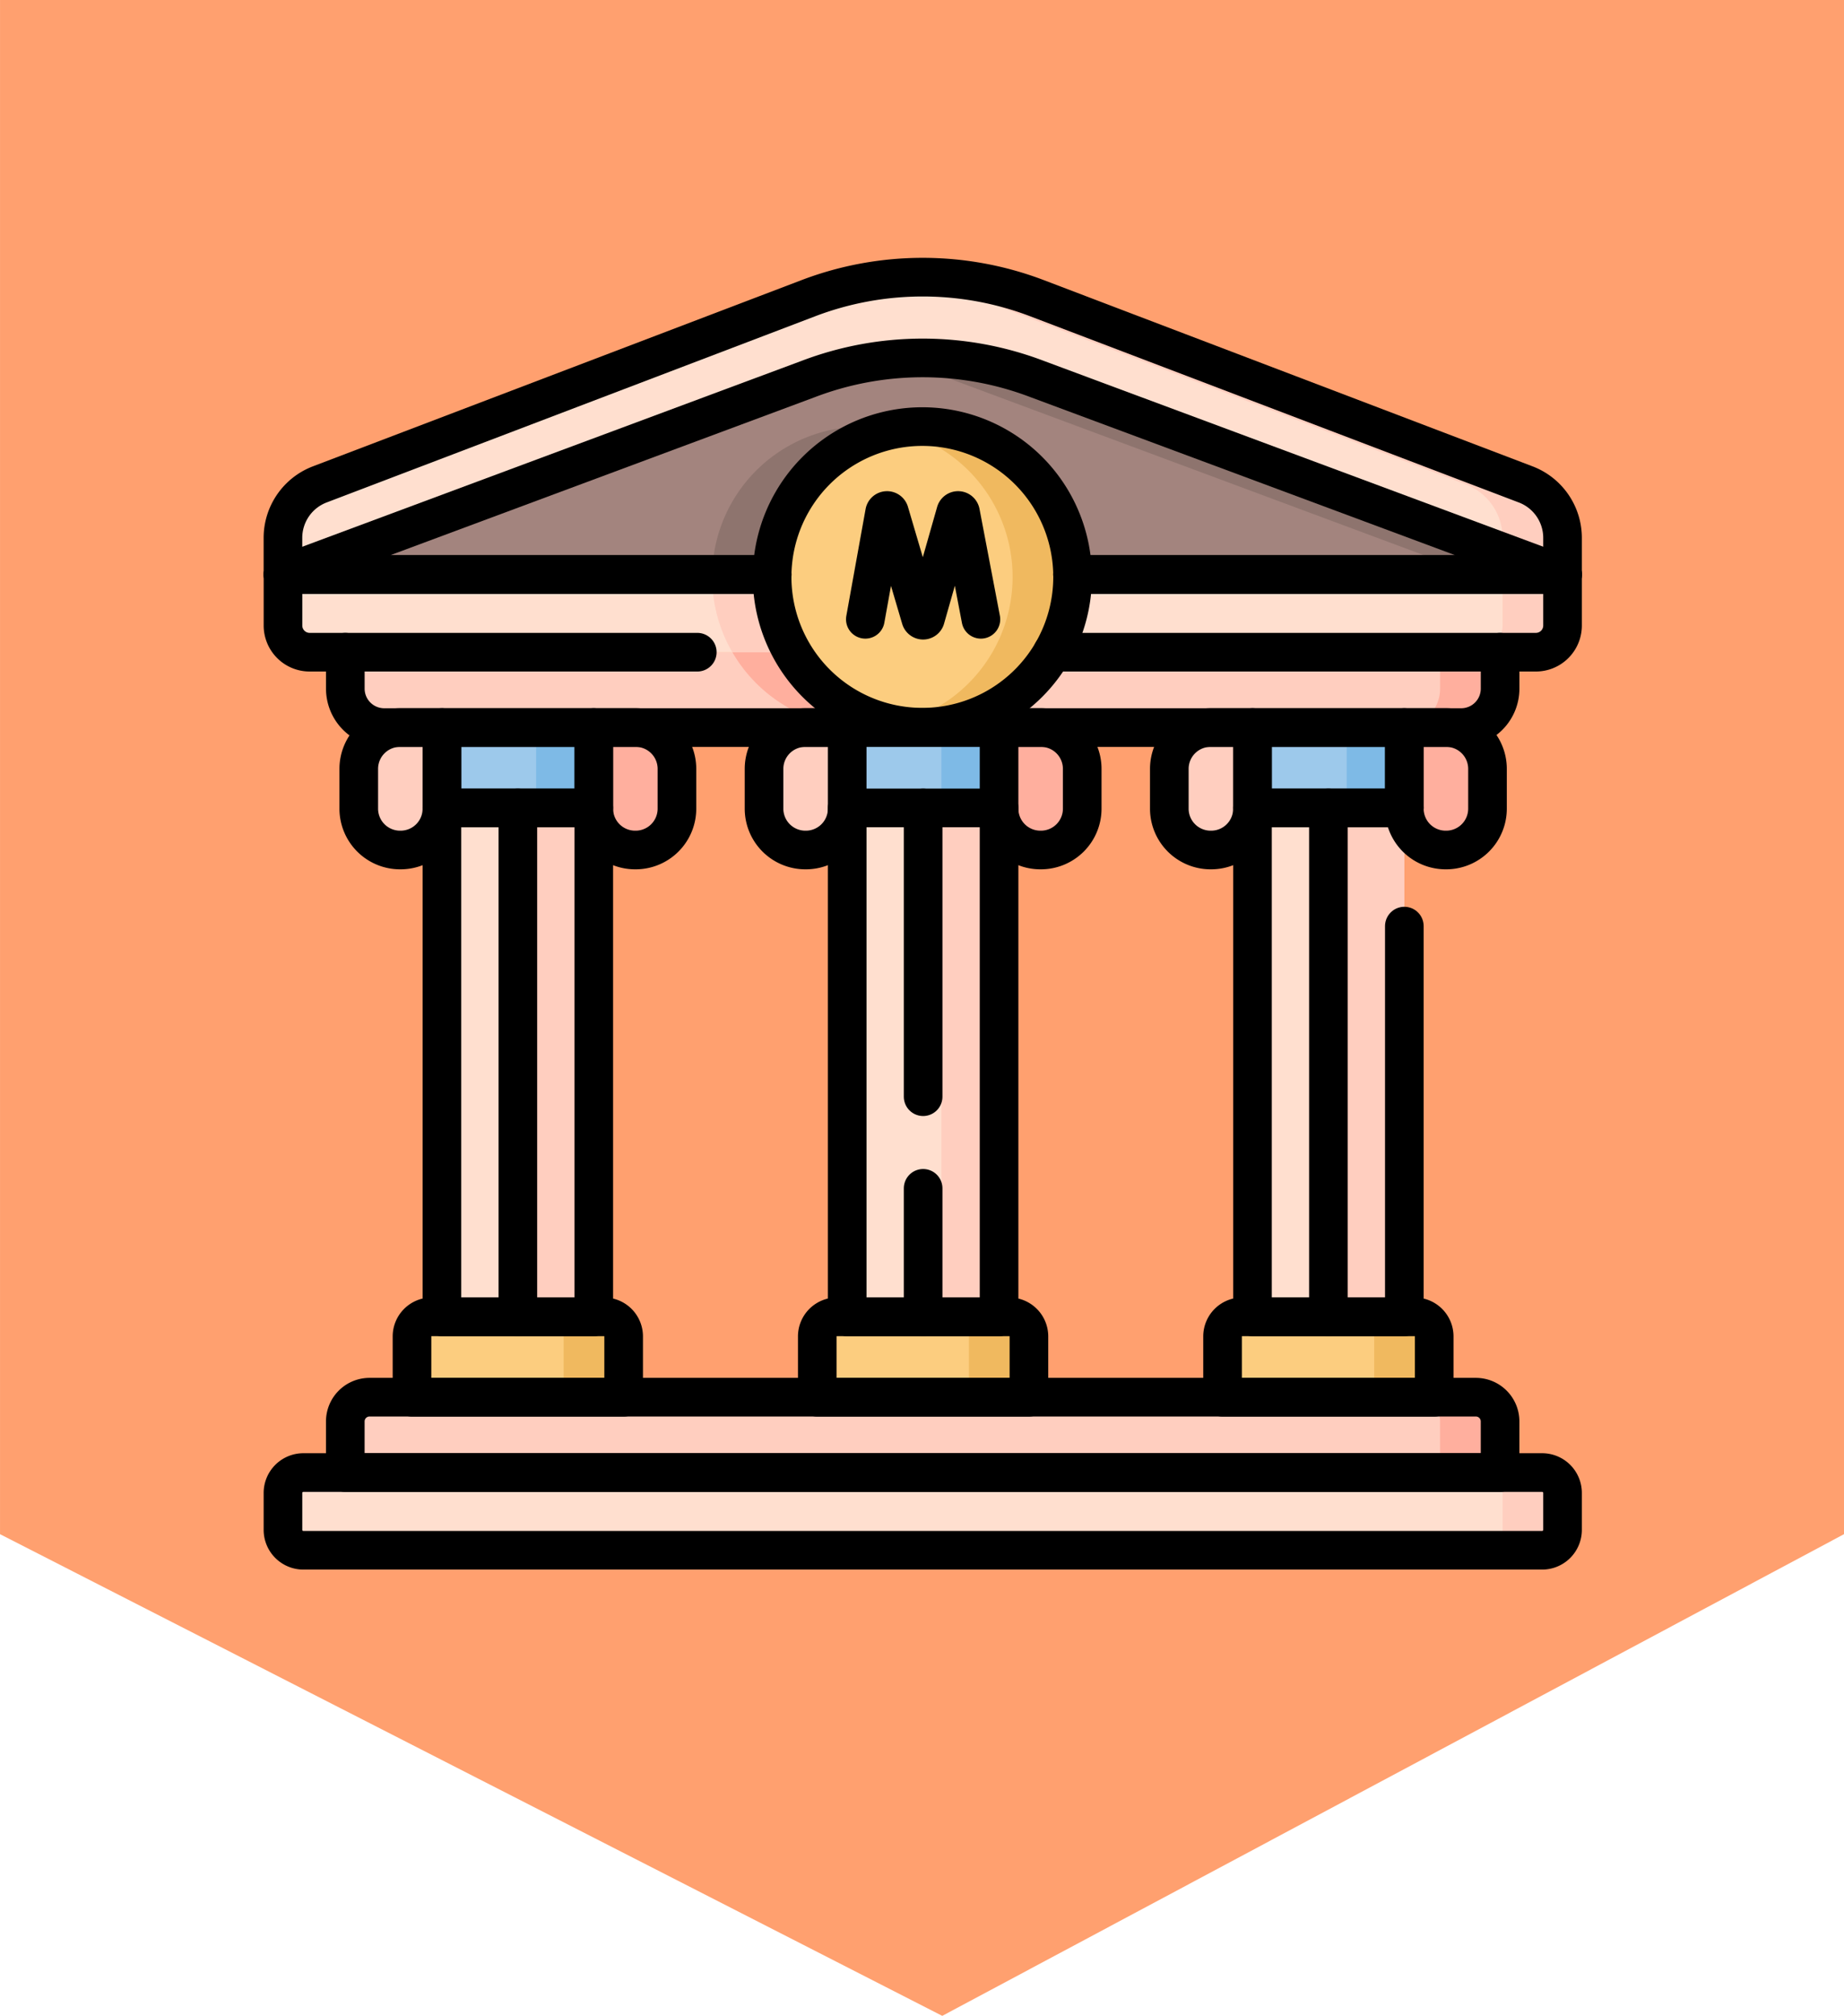 <svg xmlns="http://www.w3.org/2000/svg" xmlns:xlink="http://www.w3.org/1999/xlink" width="97.92" height="107" viewBox="0 0 97.92 107">
  <defs>
    <clipPath id="clip-path">
      <rect id="Rectángulo_403805" data-name="Rectángulo 403805" width="70" height="70" transform="translate(345.19 873)" fill="#fff" stroke="#707070" stroke-width="1"/>
    </clipPath>
    <clipPath id="clip-path-2">
      <path id="path9169" d="M0-70H70V0H0Z"/>
    </clipPath>
  </defs>
  <g id="Grupo_1103321" data-name="Grupo 1103321" transform="translate(-331.19 -859.502)">
    <path id="Trazado_876162" data-name="Trazado 876162" d="M-17834.732-9565.178v97.92h81.432l25.568-50.035-25.568-47.885Z" transform="translate(-9136.067 18694.234) rotate(90)" fill="#ffa06f"/>
    <g id="Enmascarar_grupo_1098695" data-name="Enmascarar grupo 1098695" clip-path="url(#clip-path)">
      <g id="g9159" transform="translate(345.19 943)">
        <path id="path9161" d="M17.531-13.6H9.467V-40.614h8.064Z" fill="#ffdfcf"/>
        <path id="path9163" d="M14.47-13.6h3.061V-40.614H14.47Z" fill="#ffcebf"/>
        <g id="g9165">
          <g id="g9167" clip-path="url(#clip-path-2)">
            <g id="g9173" transform="translate(18.078 -13.602)">
              <path id="path9175" d="M0,0H-9.158A1.039,1.039,0,0,0-10.2,1.039V4.268H1.039V1.039A1.039,1.039,0,0,0,0,0" fill="#fccd7f"/>
            </g>
            <g id="g9177" transform="translate(18.078 -13.602)">
              <path id="path9179" d="M0,0H-3.185A1.039,1.039,0,0,1-2.147,1.039V4.268H1.039V1.039A1.039,1.039,0,0,0,0,0" fill="#f0b95f"/>
            </g>
            <path id="path9181" d="M17.531-44.881H9.467v4.268h8.064Z" fill="#9dc9eb"/>
            <path id="path9183" d="M14.47-40.614h3.061v-4.268H14.47Z" fill="#7ebae6"/>
            <g id="g9185" transform="translate(7.245 -44.881)">
              <path id="path9187" d="M0,0H2.222V4.3A2.194,2.194,0,0,1,.027,6.5H0A2.194,2.194,0,0,1-2.194,4.3V2.194A2.194,2.194,0,0,1,0,0" fill="#ffcebf"/>
            </g>
            <g id="g9189" transform="translate(19.753 -44.881)">
              <path id="path9191" d="M0,0H-2.222V4.3A2.194,2.194,0,0,0-.027,6.5H0A2.194,2.194,0,0,0,2.194,4.3V2.194A2.194,2.194,0,0,0,0,0" fill="#ffaf9e"/>
            </g>
            <path id="path9193" d="M39.052-13.6H30.988V-40.614h8.064Z" fill="#ffdfcf"/>
            <path id="path9195" d="M35.991-13.6h3.061V-40.614H35.991Z" fill="#ffcebf"/>
            <g id="g9197" transform="translate(39.599 -13.602)">
              <path id="path9199" d="M0,0H-9.158A1.039,1.039,0,0,0-10.2,1.039V4.268H1.039V1.039A1.039,1.039,0,0,0,0,0" fill="#fccd7f"/>
            </g>
            <g id="g9201" transform="translate(39.599 -13.602)">
              <path id="path9203" d="M0,0H-3.185A1.039,1.039,0,0,1-2.147,1.039V4.268H1.039V1.039A1.039,1.039,0,0,0,0,0" fill="#f0b95f"/>
            </g>
            <path id="path9205" d="M39.052-44.881H30.988v4.268h8.064Z" fill="#9dc9eb"/>
            <path id="path9207" d="M39.052-40.614H35.991v-4.267h3.061Z" fill="#7ebae6"/>
            <g id="g9209" transform="translate(28.766 -44.881)">
              <path id="path9211" d="M0,0H2.222V4.3A2.194,2.194,0,0,1,.027,6.5H0A2.194,2.194,0,0,1-2.194,4.3V2.194A2.194,2.194,0,0,1,0,0" fill="#ffcebf"/>
            </g>
            <g id="g9213" transform="translate(41.274 -44.881)">
              <path id="path9215" d="M0,0H-2.222V4.3A2.194,2.194,0,0,0-.027,6.5H0A2.194,2.194,0,0,0,2.194,4.3V2.194A2.194,2.194,0,0,0,0,0" fill="#ffaf9e"/>
            </g>
            <path id="path9217" d="M60.573-13.6H52.509V-40.614h8.064Z" fill="#ffdfcf"/>
            <path id="path9219" d="M57.512-13.6h3.061V-40.614H57.512Z" fill="#ffcebf"/>
            <g id="g9221" transform="translate(61.12 -13.602)">
              <path id="path9223" d="M0,0H-9.158A1.039,1.039,0,0,0-10.2,1.039V4.268H1.039V1.039A1.039,1.039,0,0,0,0,0" fill="#fccd7f"/>
            </g>
            <g id="g9225" transform="translate(61.12 -13.602)">
              <path id="path9227" d="M0,0H-3.185A1.039,1.039,0,0,1-2.147,1.039V4.268H1.039V1.039A1.039,1.039,0,0,0,0,0" fill="#f0b95f"/>
            </g>
            <path id="path9229" d="M60.573-44.881H52.509v4.268h8.064Z" fill="#9dc9eb"/>
            <path id="path9231" d="M57.512-40.614h3.061v-4.268H57.512Z" fill="#7ebae6"/>
            <g id="g9233" transform="translate(50.287 -44.881)">
              <path id="path9235" d="M0,0H2.222V4.3A2.194,2.194,0,0,1,.027,6.5H0A2.194,2.194,0,0,1-2.194,4.3V2.194A2.194,2.194,0,0,1,0,0" fill="#ffcebf"/>
            </g>
            <g id="g9237" transform="translate(62.795 -44.881)">
              <path id="path9239" d="M0,0H-2.222V4.3A2.194,2.194,0,0,0-.027,6.5H0A2.194,2.194,0,0,0,2.194,4.3V2.194A2.194,2.194,0,0,0,0,0" fill="#ffaf9e"/>
            </g>
            <g id="g9241" transform="translate(65.657 -5.337)">
              <path id="path9243" d="M0,0H-61.321V-2.711A1.287,1.287,0,0,1-60.034-4H-1.287A1.287,1.287,0,0,1,0-2.711Z" fill="#ffcebf"/>
            </g>
            <g id="g9245" transform="translate(64.371 -9.335)">
              <path id="path9247" d="M0,0H-3.185A1.287,1.287,0,0,1-1.9,1.287V4H1.287V1.287A1.287,1.287,0,0,0,0,0" fill="#ffaf9e"/>
            </g>
            <g id="g9249" transform="translate(67.891 -5.337)">
              <path id="path9251" d="M0,0H-65.782a1.083,1.083,0,0,0-1.083,1.083V3.042a1.083,1.083,0,0,0,1.083,1.083H0A1.083,1.083,0,0,0,1.083,3.042V1.083A1.083,1.083,0,0,0,0,0" fill="#ffdfcf"/>
            </g>
            <g id="g9253" transform="translate(67.891 -5.337)">
              <path id="path9255" d="M0,0H-3.185A1.083,1.083,0,0,1-2.1,1.083V3.042A1.083,1.083,0,0,1-3.185,4.125H0A1.083,1.083,0,0,0,1.083,3.042V1.083A1.083,1.083,0,0,0,0,0" fill="#ffcebf"/>
            </g>
            <g id="g9257" transform="translate(65.658 -48.88)">
              <path id="path9259" d="M0,0V1.932A2.067,2.067,0,0,1-2.066,4H-59.255a2.066,2.066,0,0,1-2.066-2.067V0Z" fill="#ffcebf"/>
            </g>
            <g id="g9261" transform="translate(38.7 -48.88)">
              <path id="path9263" d="M0,0A7.977,7.977,0,0,1-6.906,3.98,7.976,7.976,0,0,1-13.811,0Z" fill="#ffaf9e"/>
            </g>
            <g id="g9265" transform="translate(62.472 -48.879)">
              <path id="path9267" d="M0,0V1.932A2.066,2.066,0,0,1-2.066,4H1.119A2.066,2.066,0,0,0,3.185,1.932V0Z" fill="#ffaf9e"/>
            </g>
            <g id="g9269" transform="translate(68.975 -53.004)">
              <path id="path9271" d="M0,0V2.708A1.416,1.416,0,0,1-1.416,4.125H-66.533a1.416,1.416,0,0,1-1.416-1.416V0Z" fill="#ffdfcf"/>
            </g>
            <g id="g9273" transform="translate(39.772 -52.877)">
              <path id="path9275" d="M0,0A7.938,7.938,0,0,1-1.072,4H-14.883a7.935,7.935,0,0,1-1.072-4c0-.043,0-.085,0-.127H0C0-.085,0-.043,0,0" fill="#ffcebf"/>
            </g>
            <g id="g9277" transform="translate(65.789 -53.004)">
              <path id="path9279" d="M0,0V2.708A1.417,1.417,0,0,1-1.416,4.125H1.769A1.417,1.417,0,0,0,3.185,2.708V0Z" fill="#ffcebf"/>
            </g>
            <g id="g9281" transform="translate(68.975 -54.949)">
              <path id="path9283" d="M0,0V1.945H-67.949V0a3.038,3.038,0,0,1,1.957-2.839l25.943-9.882a17.06,17.06,0,0,1,12.142,0l25.95,9.884A3.038,3.038,0,0,1,0,0" fill="#ffdfcf"/>
            </g>
            <g id="g9285" transform="translate(67.018 -57.788)">
              <path id="path9287" d="M0,0-25.95-9.884a17.056,17.056,0,0,0-7.662-1.041,17.055,17.055,0,0,1,4.477,1.041L-3.185,0A3.038,3.038,0,0,1-1.229,2.839V4.784H1.957V2.839A3.038,3.038,0,0,0,0,0" fill="#ffcebf"/>
            </g>
            <g id="g9289" transform="translate(68.975 -53.003)">
              <path id="path9291" d="M0,0H-67.949l27.9-10.38a17.06,17.06,0,0,1,12.142,0Z" fill="#a3847e"/>
            </g>
            <g id="g9293" transform="translate(39.77 -53.003)">
              <path id="path9295" d="M0,0H-15.952A7.977,7.977,0,0,1-7.976-7.852,7.978,7.978,0,0,1,0,0" fill="#8e746e"/>
            </g>
            <g id="g9297" transform="translate(41.068 -63.383)">
              <path id="path9299" d="M0,0A17.062,17.062,0,0,0-8.372-.96,17.05,17.05,0,0,1-4.6,0L23.3,10.38h4.6Z" fill="#8e746e"/>
            </g>
            <g id="g9301" transform="translate(42.956 -52.877)">
              <path id="path9303" d="M0,0A7.977,7.977,0,0,1-7.977,7.978,7.977,7.977,0,0,1-15.955,0,7.977,7.977,0,0,1-7.977-7.978,7.977,7.977,0,0,1,0,0" fill="#fccd7f"/>
            </g>
            <g id="g9305" transform="translate(34.979 -60.854)">
              <path id="path9307" d="M0,0A8.012,8.012,0,0,0-1.593.159,7.98,7.98,0,0,1,4.792,7.978,7.98,7.98,0,0,1-1.593,15.8,8.012,8.012,0,0,0,0,15.955,7.977,7.977,0,0,0,7.977,7.978,7.977,7.977,0,0,0,0,0" fill="#f0b95f"/>
            </g>
            <path id="path9309" d="M17.531-13.6H9.467V-40.614h8.064Z" fill="none" stroke="#000" stroke-linecap="round" stroke-linejoin="round" stroke-miterlimit="10" stroke-width="2.051"/>
            <g id="g9311" transform="translate(18.078 -13.602)">
              <path id="path9313" d="M0,0H-9.158A1.039,1.039,0,0,0-10.2,1.039V4.268H1.039V1.039A1.039,1.039,0,0,0,0,0Z" fill="none" stroke="#000" stroke-linecap="round" stroke-linejoin="round" stroke-miterlimit="10" stroke-width="2.051"/>
            </g>
            <path id="path9315" d="M17.531-44.881H9.467v4.268h8.064Z" fill="none" stroke="#000" stroke-linecap="round" stroke-linejoin="round" stroke-miterlimit="10" stroke-width="2.051"/>
            <g id="g9317" transform="translate(7.245 -44.881)">
              <path id="path9319" d="M0,0H2.222V4.3A2.194,2.194,0,0,1,.027,6.5H0A2.194,2.194,0,0,1-2.194,4.3V2.194A2.194,2.194,0,0,1,0,0Z" fill="none" stroke="#000" stroke-linecap="round" stroke-linejoin="round" stroke-miterlimit="10" stroke-width="2.051"/>
            </g>
            <g id="g9321" transform="translate(19.753 -44.881)">
              <path id="path9323" d="M0,0H-2.222V4.3A2.194,2.194,0,0,0-.027,6.5H0A2.194,2.194,0,0,0,2.194,4.3V2.194A2.194,2.194,0,0,0,0,0Z" fill="none" stroke="#000" stroke-linecap="round" stroke-linejoin="round" stroke-miterlimit="10" stroke-width="2.051"/>
            </g>
            <g id="g9325" transform="translate(13.499 -40.614)">
              <path id="path9327" d="M0,0V27.012" fill="none" stroke="#000" stroke-linecap="round" stroke-linejoin="round" stroke-miterlimit="10" stroke-width="2.051"/>
            </g>
            <path id="path9329" d="M39.052-13.6H30.988V-40.614h8.064Z" fill="none" stroke="#000" stroke-linecap="round" stroke-linejoin="round" stroke-miterlimit="10" stroke-width="2.051"/>
            <g id="g9331" transform="translate(39.599 -13.602)">
              <path id="path9333" d="M0,0H-9.158A1.039,1.039,0,0,0-10.2,1.039V4.268H1.039V1.039A1.039,1.039,0,0,0,0,0Z" fill="none" stroke="#000" stroke-linecap="round" stroke-linejoin="round" stroke-miterlimit="10" stroke-width="2.051"/>
            </g>
            <g id="g9335" transform="translate(28.766 -44.881)">
              <path id="path9337" d="M0,0H2.222V4.3A2.194,2.194,0,0,1,.027,6.5H0A2.194,2.194,0,0,1-2.194,4.3V2.194A2.194,2.194,0,0,1,0,0Z" fill="none" stroke="#000" stroke-linecap="round" stroke-linejoin="round" stroke-miterlimit="10" stroke-width="2.051"/>
            </g>
            <g id="g9339" transform="translate(41.274 -44.881)">
              <path id="path9341" d="M0,0H-2.222V4.3A2.194,2.194,0,0,0-.027,6.5H0A2.194,2.194,0,0,0,2.194,4.3V2.194A2.194,2.194,0,0,0,0,0Z" fill="none" stroke="#000" stroke-linecap="round" stroke-linejoin="round" stroke-miterlimit="10" stroke-width="2.051"/>
            </g>
            <g id="g9343" transform="translate(35.02 -20.423)">
              <path id="path9345" d="M0,0V6.821" fill="none" stroke="#000" stroke-linecap="round" stroke-linejoin="round" stroke-miterlimit="10" stroke-width="2.051"/>
            </g>
            <g id="g9347" transform="translate(35.02 -40.614)">
              <path id="path9349" d="M0,0V15.328" fill="none" stroke="#000" stroke-linecap="round" stroke-linejoin="round" stroke-miterlimit="10" stroke-width="2.051"/>
            </g>
            <g id="g9351" transform="translate(60.573 -34.341)">
              <path id="path9353" d="M0,0V20.739H-8.064V-6.273H0" fill="none" stroke="#000" stroke-linecap="round" stroke-linejoin="round" stroke-miterlimit="10" stroke-width="2.051"/>
            </g>
            <g id="g9355" transform="translate(61.12 -13.602)">
              <path id="path9357" d="M0,0H-9.158A1.039,1.039,0,0,0-10.2,1.039V4.268H1.039V1.039A1.039,1.039,0,0,0,0,0Z" fill="none" stroke="#000" stroke-linecap="round" stroke-linejoin="round" stroke-miterlimit="10" stroke-width="2.051"/>
            </g>
            <path id="path9359" d="M60.573-44.881H52.509v4.268h8.064Z" fill="none" stroke="#000" stroke-linecap="round" stroke-linejoin="round" stroke-miterlimit="10" stroke-width="2.051"/>
            <g id="g9361" transform="translate(50.287 -44.881)">
              <path id="path9363" d="M0,0H2.222V4.3A2.194,2.194,0,0,1,.027,6.5H0A2.194,2.194,0,0,1-2.194,4.3V2.194A2.194,2.194,0,0,1,0,0Z" fill="none" stroke="#000" stroke-linecap="round" stroke-linejoin="round" stroke-miterlimit="10" stroke-width="2.051"/>
            </g>
            <g id="g9365" transform="translate(62.795 -44.881)">
              <path id="path9367" d="M0,0H-2.222V4.3A2.194,2.194,0,0,0-.027,6.5H0A2.194,2.194,0,0,0,2.194,4.3V2.194A2.194,2.194,0,0,0,0,0Z" fill="none" stroke="#000" stroke-linecap="round" stroke-linejoin="round" stroke-miterlimit="10" stroke-width="2.051"/>
            </g>
            <g id="g9369" transform="translate(56.541 -40.614)">
              <path id="path9371" d="M0,0V27.012" fill="none" stroke="#000" stroke-linecap="round" stroke-linejoin="round" stroke-miterlimit="10" stroke-width="2.051"/>
            </g>
            <g id="g9373" transform="translate(65.657 -5.337)">
              <path id="path9375" d="M0,0H-61.321V-2.711A1.287,1.287,0,0,1-60.034-4H-1.287A1.287,1.287,0,0,1,0-2.711Z" fill="none" stroke="#000" stroke-linecap="round" stroke-linejoin="round" stroke-miterlimit="10" stroke-width="2.051"/>
            </g>
            <g id="g9377" transform="translate(67.891 -5.337)">
              <path id="path9379" d="M0,0H-65.782a1.083,1.083,0,0,0-1.083,1.083V3.042a1.083,1.083,0,0,0,1.083,1.083H0A1.083,1.083,0,0,0,1.083,3.042V1.083A1.083,1.083,0,0,0,0,0Z" fill="none" stroke="#000" stroke-linecap="round" stroke-linejoin="round" stroke-miterlimit="10" stroke-width="2.051"/>
            </g>
            <g id="g9381" transform="translate(4.337 -48.879)">
              <path id="path9383" d="M0,0V1.932A2.066,2.066,0,0,0,2.066,4H59.255a2.066,2.066,0,0,0,2.066-2.066V0" fill="none" stroke="#000" stroke-linecap="round" stroke-linejoin="round" stroke-miterlimit="10" stroke-width="2.051"/>
            </g>
            <g id="g9385" transform="translate(23.027 -48.88)">
              <path id="path9387" d="M0,0H-20.585A1.416,1.416,0,0,1-22-1.416V-4.125H3.977" fill="none" stroke="#000" stroke-linecap="round" stroke-linejoin="round" stroke-miterlimit="10" stroke-width="2.051"/>
            </g>
            <g id="g9389" transform="translate(42.954 -53.005)">
              <path id="path9391" d="M0,0H26.02V2.709A1.416,1.416,0,0,1,24.6,4.125H-1.071" fill="none" stroke="#000" stroke-linecap="round" stroke-linejoin="round" stroke-miterlimit="10" stroke-width="2.051"/>
            </g>
            <g id="g9393" transform="translate(1.025 -53.003)">
              <path id="path9395" d="M0,0V-1.946A3.038,3.038,0,0,1,1.957-4.784L27.9-14.667a17.058,17.058,0,0,1,12.142,0l25.95,9.884a3.038,3.038,0,0,1,1.957,2.839V0" fill="none" stroke="#000" stroke-linecap="round" stroke-linejoin="round" stroke-miterlimit="10" stroke-width="2.051"/>
            </g>
            <g id="g9397" transform="translate(42.954 -53.003)">
              <path id="path9399" d="M0,0H26.02l0,0L-1.887-10.38a17.06,17.06,0,0,0-12.142,0L-41.925,0l0,0h25.978" fill="none" stroke="#000" stroke-linecap="round" stroke-linejoin="round" stroke-miterlimit="10" stroke-width="2.051"/>
            </g>
            <g id="g9401" transform="translate(31.951 -50.626)">
              <path id="path9403" d="M0,0,1.023-5.67a.132.132,0,0,1,.254-.017L2.942-.044a.131.131,0,0,0,.25,0L4.8-5.686a.132.132,0,0,1,.254.014L6.137,0" fill="none" stroke="#000" stroke-linecap="round" stroke-linejoin="round" stroke-miterlimit="10" stroke-width="2.051"/>
            </g>
            <g id="g9405" transform="translate(42.956 -52.877)">
              <path id="path9407" d="M0,0A7.977,7.977,0,0,1-7.977,7.978,7.977,7.977,0,0,1-15.955,0,7.977,7.977,0,0,1-7.977-7.978,7.977,7.977,0,0,1,0,0Z" fill="none" stroke="#000" stroke-linecap="round" stroke-linejoin="round" stroke-miterlimit="10" stroke-width="2.051"/>
            </g>
          </g>
        </g>
      </g>
    </g>
  </g>
</svg>
